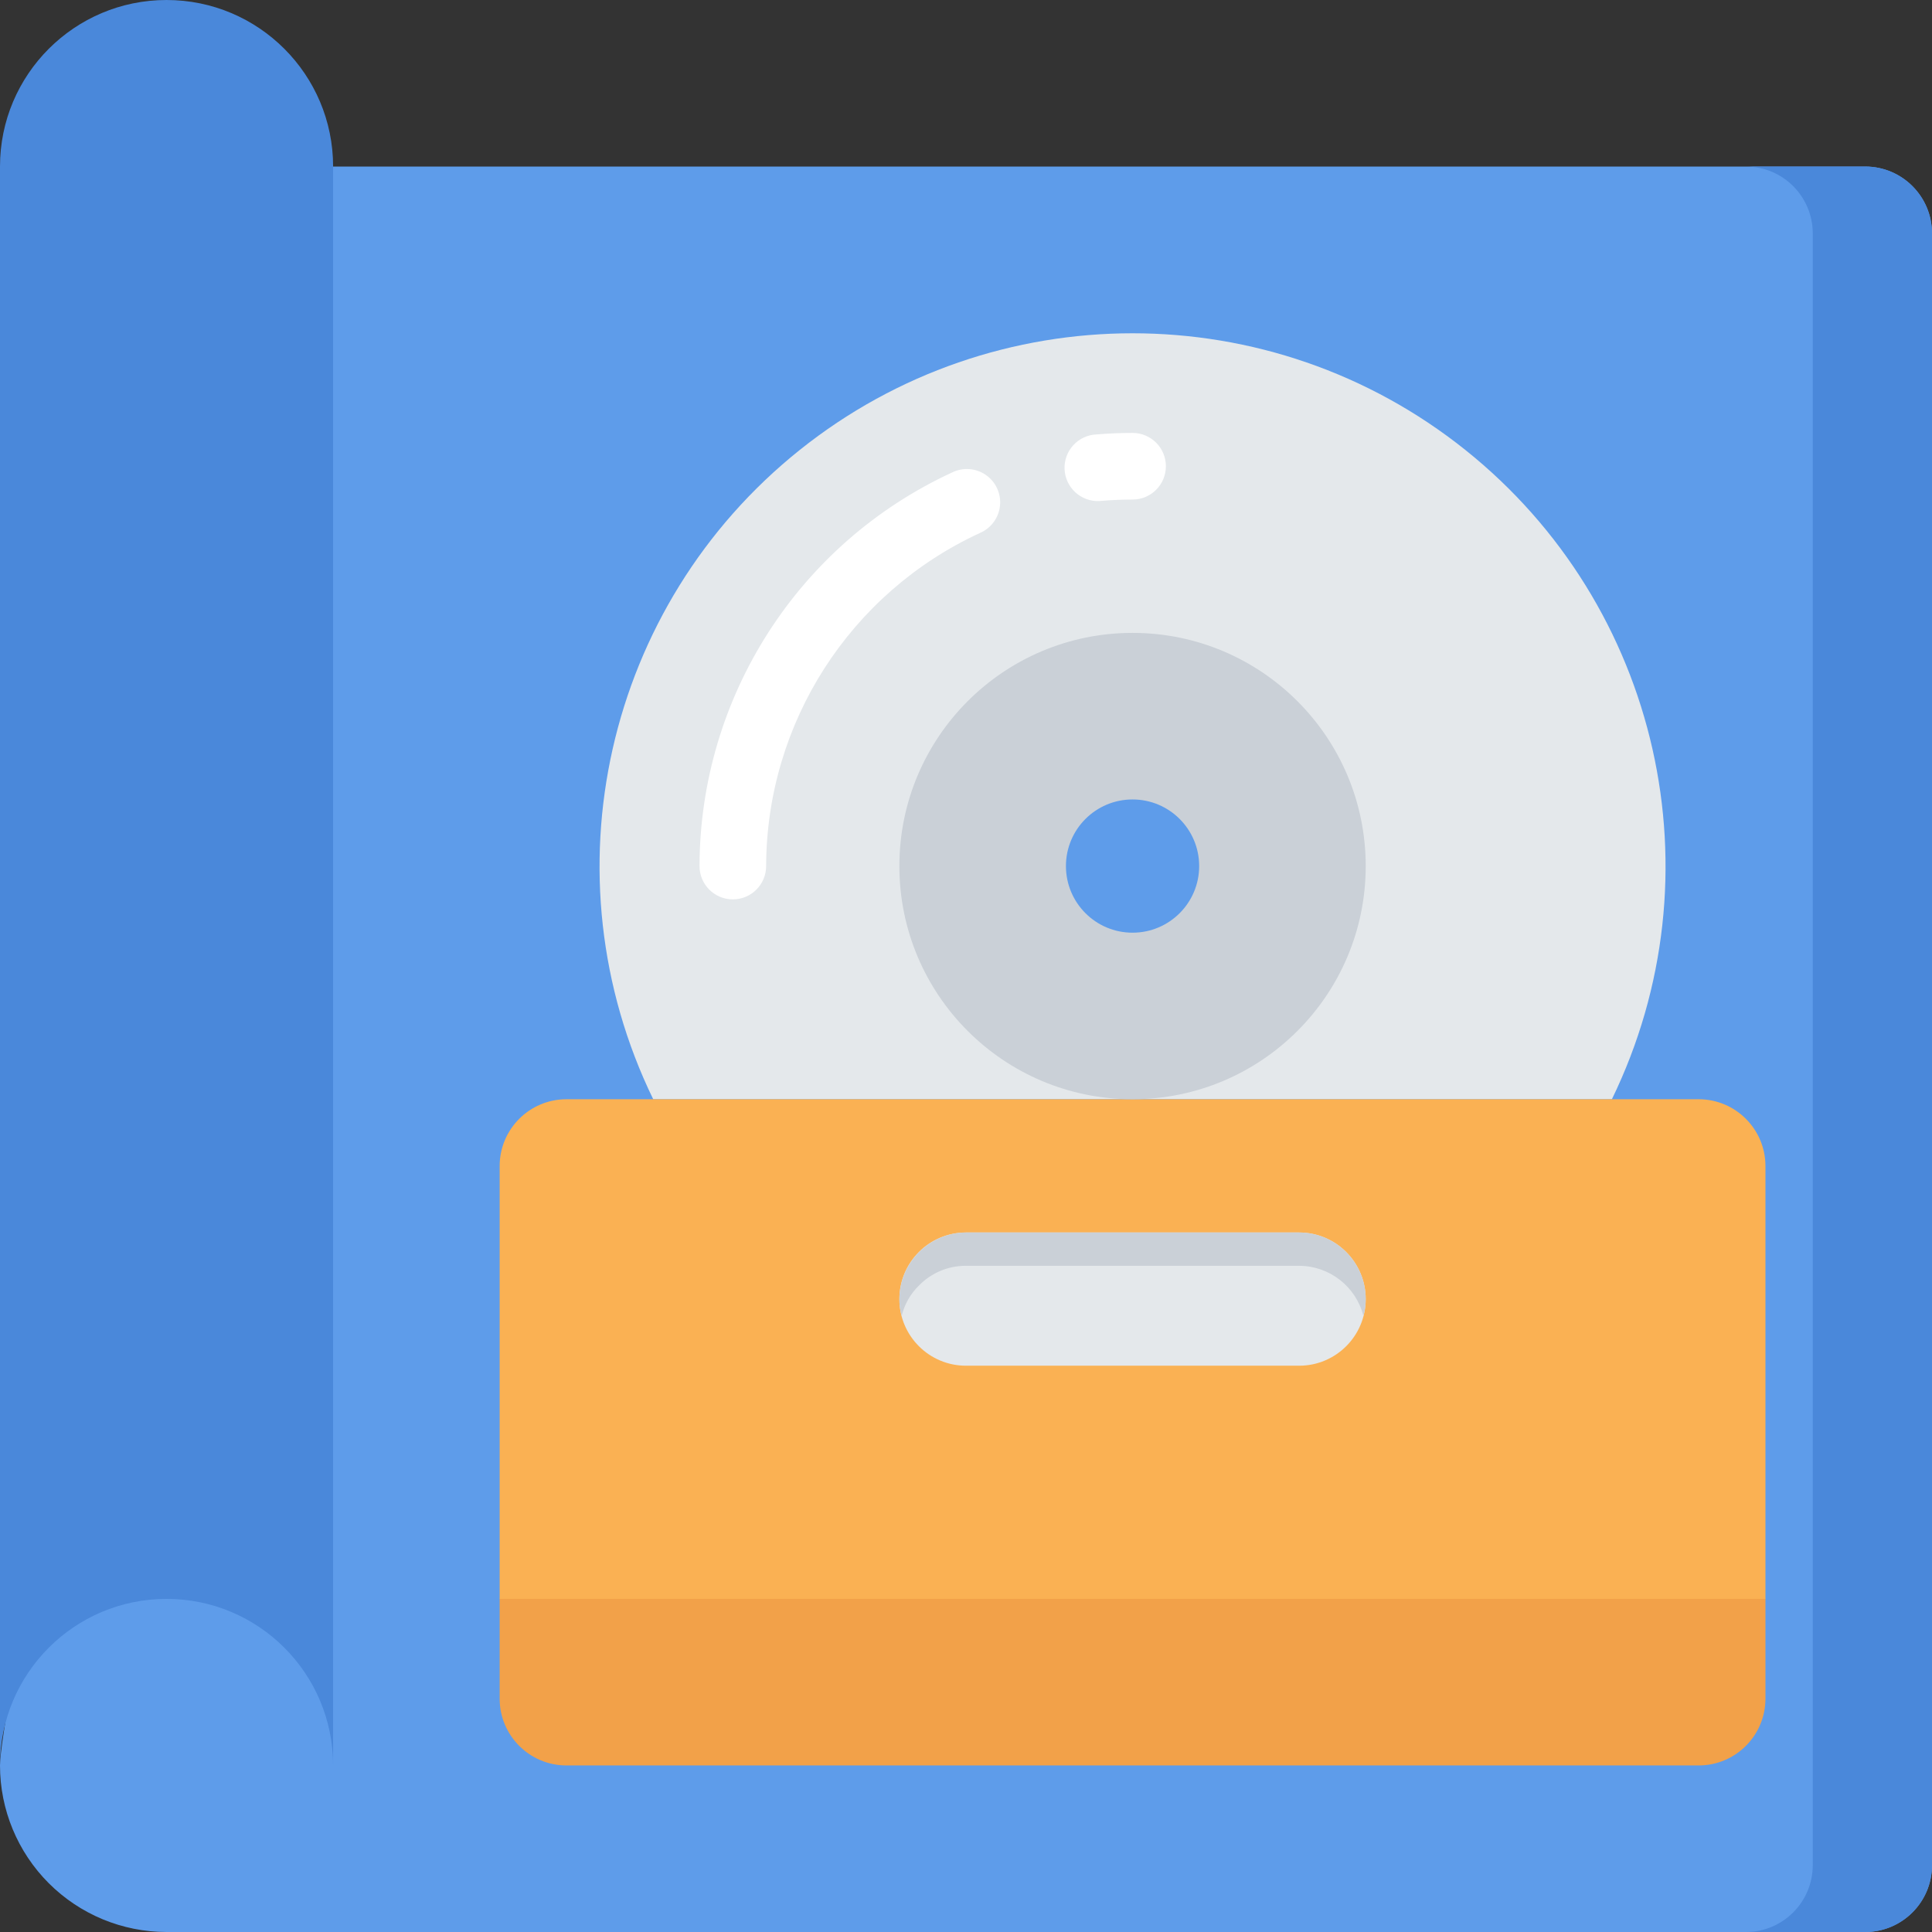 <svg height="512pt" viewBox="0 0 512 512" width="512pt" xmlns="http://www.w3.org/2000/svg"><rect x="0" y="0" width="512" height="512" fill="#333333" stroke="none"/><path d="m512 61.793v432.551c-.027 9.738-7.918 17.629-17.656 17.656h-450.207c-11.703 0-22.93-4.648-31.211-12.926-8.277-8.281-12.926-19.508-12.926-31.211 0-24.367 88.277-423.727 88.277-423.727h406.066c9.738.031 17.629 7.918 17.656 17.656zm0 0" fill="#5e9cea"/><path d="m427.168 291.309c28.863-59.379 12.738-130.836-38.832-172.066-51.57-41.227-124.824-41.227-176.395 0-51.57 41.23-67.699 112.688-38.832 172.066" fill="#e4e8eb"/><path d="m467.863 423.723v26.484c-.031 9.738-7.918 17.625-17.656 17.656h-300.137c-9.738-.031-17.629-7.918-17.656-17.656v-26.484l8.828-17.652h317.793zm0 0" fill="#f2a149"/><path d="m467.863 308.965v114.758h-335.449v-114.758c.027-9.738 7.918-17.625 17.656-17.656h300.137c9.738.031 17.625 7.918 17.656 17.656zm0 0" fill="#fab153"/><path d="m361.93 229.516c0 34.129-27.664 61.793-61.793 61.793-34.125 0-61.793-27.664-61.793-61.793 0-34.125 27.668-61.793 61.793-61.793 34.129 0 61.793 27.668 61.793 61.793zm0 0" fill="#cad0d7"/><path d="m256 326.621h88.277c9.75 0 17.652 7.902 17.652 17.656 0 9.75-7.902 17.652-17.652 17.652h-88.277c-9.75 0-17.656-7.902-17.656-17.652 0-9.754 7.906-17.656 17.656-17.656zm0 0" fill="#e4e8eb"/><path d="m88.277 44.137v423.727c0-24.379-19.762-44.141-44.141-44.141-24.375 0-44.137 19.762-44.137 44.141v-423.727c0-24.375 19.762-44.137 44.137-44.137 24.379 0 44.141 19.762 44.141 44.137zm0 0" fill="#4a88da"/><path d="m512 61.793v432.551c-.027 9.738-7.918 17.629-17.656 17.656h-31.602c9.738-.027 17.625-7.918 17.656-17.656v-432.551c-.031-9.738-7.918-17.625-17.656-17.656h31.602c9.738.031 17.629 7.918 17.656 17.656zm0 0" fill="#4a88da"/><path d="m361.93 344.277c.02 1.492-.188 2.98-.617 4.414-2.008-7.777-9.008-13.219-17.035-13.242h-88.277c-4.684-.027-9.176 1.855-12.445 5.207-2.258 2.191-3.848 4.977-4.594 8.035-.426-1.434-.633-2.922-.617-4.414.074-9.723 7.938-17.586 17.656-17.656h88.277c9.738.027 17.625 7.918 17.652 17.656zm0 0" fill="#cad0d7"/><path d="m194.207 238.344c-4.875 0-8.828-3.949-8.828-8.828.113-44.828 26.227-85.52 66.93-104.305 2.883-1.426 6.309-1.176 8.949.656 2.641 1.832 4.078 4.953 3.754 8.148-.328 3.199-2.367 5.965-5.32 7.227-34.453 15.895-56.555 50.332-56.656 88.273 0 4.879-3.953 8.828-8.828 8.828zm0 0" fill="#fff"/><path d="m291.309 132.785c-4.875.199-8.988-3.59-9.188-8.465-.199-4.875 3.59-8.992 8.465-9.191 3.152-.266 6.348-.398 9.562-.398 4.875 0 8.824 3.953 8.824 8.828s-3.949 8.828-8.824 8.828c-2.738 0-5.422.117-8.098.336-.246.035-.492.055-.742.062zm0 0" fill="#fff"/><path d="m317.793 229.516c0 9.754-7.906 17.656-17.656 17.656s-17.652-7.902-17.652-17.656c0-9.75 7.902-17.652 17.652-17.652s17.656 7.902 17.656 17.652zm0 0" fill="#5e9cea"/></svg>